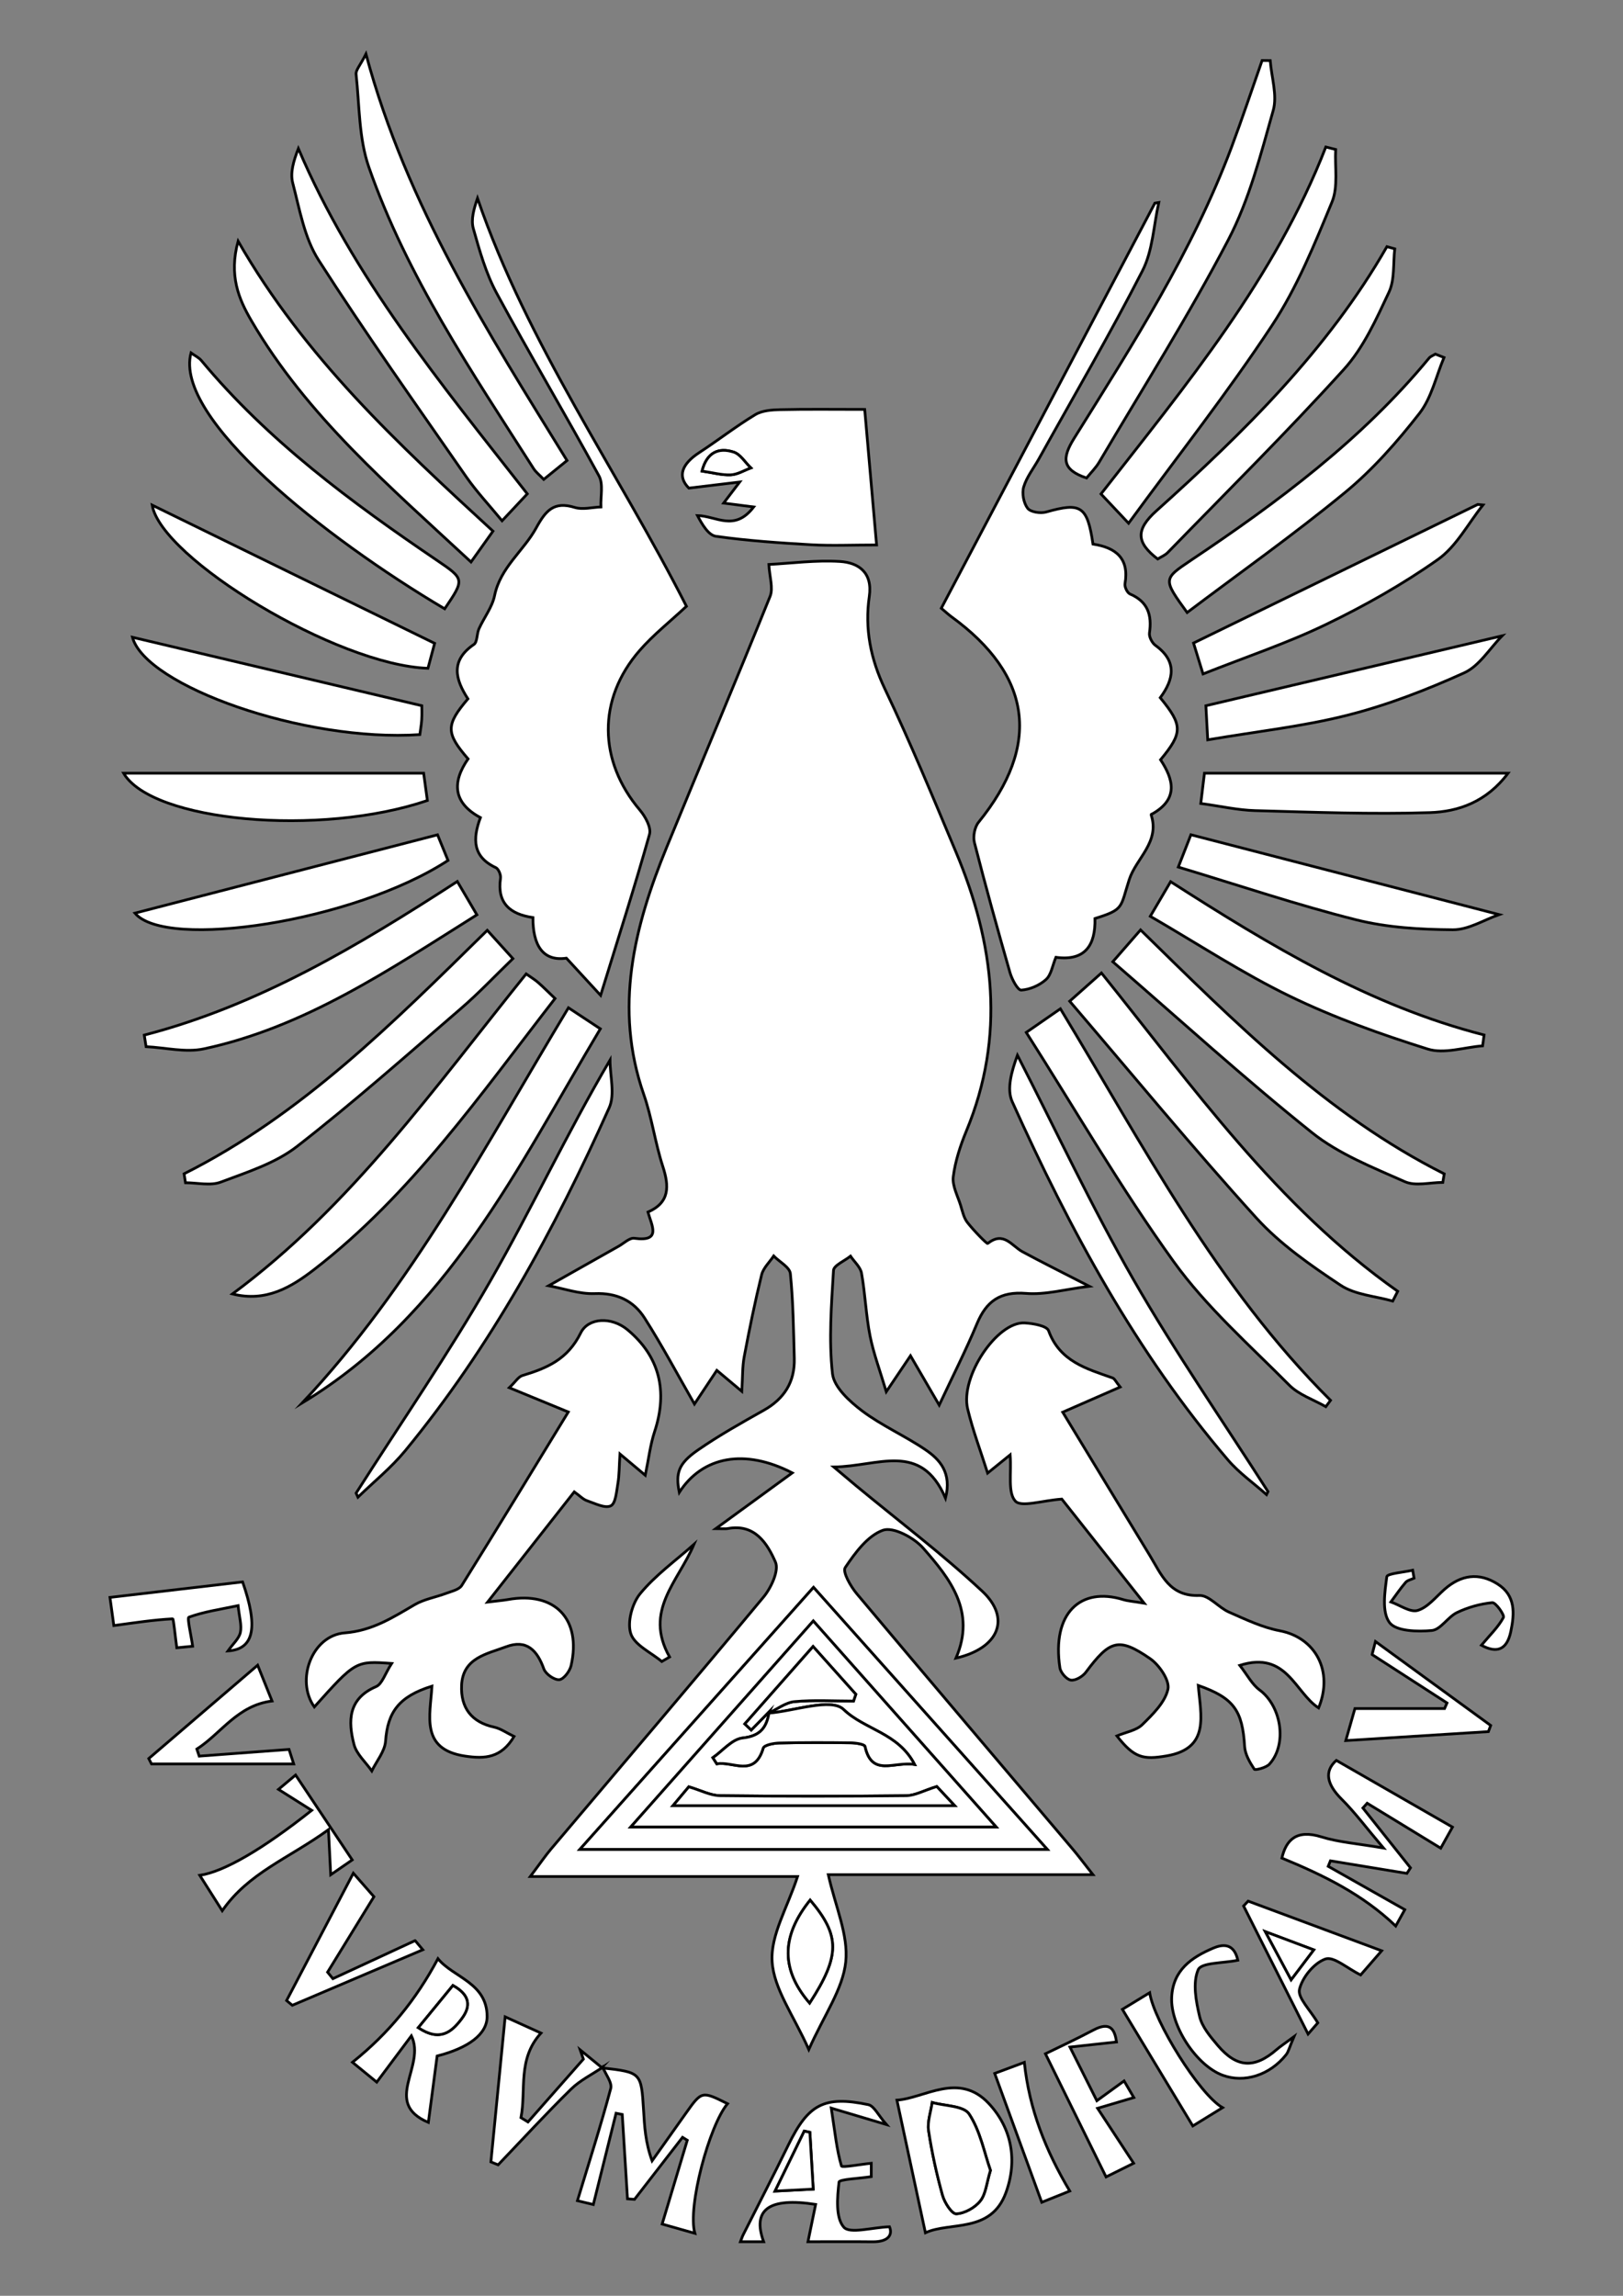 <?xml version="1.0" encoding="utf-8"?>
<!-- Generator: Adobe Illustrator 25.2.1, SVG Export Plug-In . SVG Version: 6.00 Build 0)  -->
<svg version="1.1" id="Capa_1" xmlns="http://www.w3.org/2000/svg" xmlns:xlink="http://www.w3.org/1999/xlink" x="0px" y="0px"
	 viewBox="0 0 595.28 841.89" style="enable-background:new 0 0 595.28 841.89;" xml:space="preserve">
<rect x="0" y="0" width="595.28" height="841.89" fill="#808080" stroke="none"/>
<style type="text/css">
	.st0{fill:#FFFFFF;stroke:#000000;stroke-miterlimit:10;}
</style>
<path class="st0" d="M237.65,444.48c8.04-3.51,7.82-9.46,5.45-16.76c-2.81-8.63-3.99-17.8-6.97-26.35
	c-11.04-31.68-3.58-61.49,8.48-90.88c12.56-30.62,25.47-61.09,37.84-91.79c1.23-3.04-0.21-7.15-0.45-11.7
	c8.19-0.42,17.2-1.66,26.08-1.1c6.91,0.43,12.03,4.09,10.76,12.82c-1.72,11.83,0.47,22.9,5.73,33.94
	c9.35,19.62,17.64,39.75,26.06,59.8c14.1,33.55,18.21,67.52,3.84,102.22c-2.22,5.37-4.1,11.08-4.83,16.8
	c-0.43,3.36,1.63,7.07,2.71,10.59c0.66,2.14,1.15,4.53,2.47,6.22c2.28,2.93,7.16,7.94,7.46,7.71c5.85-4.68,8.78,0.88,12.73,3.02
	c7.22,3.9,14.57,7.55,24.52,12.67c-8.78,1.1-16.1,3.19-23.21,2.61c-9.43-0.76-14.52,2.8-17.98,11.11
	c-4.05,9.72-8.84,19.14-13.86,29.85c-3.14-5.4-6.81-11.69-10.53-18.09c-2.85,4.23-5.85,8.68-8.88,13.18
	c-2.31-7.76-4.68-14.02-5.96-20.49c-1.49-7.56-1.76-15.36-3.11-22.95c-0.4-2.26-2.65-4.19-4.05-6.27c-2.18,1.75-6.13,3.38-6.24,5.25
	c-0.76,12.61-1.76,25.38-0.38,37.84c0.55,4.96,6.29,10.19,10.9,13.67c7.21,5.43,15.71,9.13,23.2,14.23
	c5.31,3.62,9.71,8.41,7.37,17.77c-9.05-21.01-24.64-11.63-40.98-11.44c4.01,3.37,6.07,5.13,8.15,6.85
	c15.49,12.83,31.6,25,46.28,38.69c10.6,9.89,6.23,20.9-9.62,24.55c7.41-17.12-2.18-29.12-12.03-40.35
	c-3.37-3.84-10.97-7.89-14.74-6.55c-5.63,2.01-10.22,8.29-13.85,13.69c-1.06,1.59,1.98,6.91,4.24,9.6
	c26.3,31.34,52.82,62.49,79.26,93.72c2.02,2.39,3.89,4.9,7.35,9.29c-33.77,0-65.4,0-97.06,0c2.57,11.6,7.43,22.1,6.4,31.99
	c-1.05,10.04-7.91,19.47-13.55,32.14c-5.55-12.5-12.81-22.16-13.45-32.24c-0.62-9.69,5.63-19.82,9.33-31.2c-31.95,0-63.55,0-98.03,0
	c3.66-4.87,5.51-7.6,7.62-10.1c25.99-30.75,52.14-61.37,77.88-92.33c2.82-3.39,5.79-9.76,4.42-12.88
	c-2.98-6.82-7.54-14.16-17.51-12.29c-0.84,0.16-1.73,0.02-4.37,0.02c10.12-7.38,18.94-13.81,28.05-20.44
	c-17.4-8.99-32.88-6.12-41.44,7.15c-1.4-7.07-0.38-10.53,6.82-15.52c7.72-5.35,15.96-9.97,24.16-14.58
	c7.54-4.24,11.43-10.42,11.2-19.02c-0.28-10.38-0.4-20.79-1.44-31.1c-0.24-2.34-3.99-4.32-6.12-6.47c-1.52,2.29-3.82,4.4-4.43,6.92
	c-2.44,9.93-4.49,19.97-6.38,30.02c-0.69,3.64-0.55,7.43-0.88,12.69c-3.15-2.64-5.85-4.91-9.16-7.69
	c-2.94,4.42-6.03,9.07-8.21,12.35c-6.08-10.58-11.78-21.34-18.31-31.57c-4.03-6.3-10.14-9.25-18.25-8.93
	c-5.68,0.23-11.46-1.87-16.9-2.88c9.32-5.26,17.49-9.89,25.68-14.49c1.9-1.07,3.99-3.15,5.73-2.91
	C242.66,455.47,239.1,449.58,237.65,444.48z M298.38,582.11c-28.83,32.32-56.71,63.59-85.69,96.07c58.04,0,113.61,0,171.41,0
	C354.91,645.46,327.15,614.35,298.38,582.11z M296.95,734.54c11.25-17.39,11.21-24.71,0.2-37.75
	C287.35,708.97,285.55,721.33,296.95,734.54z"/>
<path class="st0" d="M400.88,199.52c8.57,1.31,13.33,5.37,11.74,14.54c-0.2,1.16,0.84,3.34,1.85,3.77
	c6.55,2.81,8.08,7.73,7.13,14.29c-0.2,1.41,0.95,3.65,2.19,4.55c8.05,5.84,6.77,12.4,1.76,19.19c8.29,10.11,8.3,12.86,0.11,22.75
	c4.76,7.22,6.56,14.21-2.66,19.65c-0.28,0.16-0.84,0.39-0.82,0.44c3.37,10.14-5.44,15.95-8,23.85
	c-3.34,10.34-1.81,10.92-12.57,14.27c0.23,9.71-3.53,15.71-14.33,14.23c-1.28,3.07-1.72,6.44-3.64,8.16
	c-2.37,2.13-5.92,3.68-9.07,3.87c-1.27,0.08-3.4-3.92-4.11-6.36c-4.56-15.85-8.97-31.75-13.06-47.73c-0.58-2.25,0.07-5.67,1.51-7.45
	c22.98-28.35,19.68-53.82-9.99-75.41c-1.03-0.75-1.96-1.64-3.68-3.08c26.12-49.53,52.23-99.05,78.34-148.56
	c0.48-0.08,0.96-0.15,1.44-0.23c-1.9,8.41-2.2,17.64-6.01,25.07c-11.96,23.36-25.23,46.05-38,68.99c-1.89,3.4-4.45,6.59-5.54,10.22
	c-0.7,2.35-0.04,5.9,1.43,7.84c1.08,1.42,4.72,1.97,6.78,1.39C396.45,184.14,398.8,185.49,400.88,199.52z"/>
<path class="st0" d="M207.74,351.37c-8.77,1.28-12.32-4.95-12.27-14.89c-8.41-1.23-13.22-5.3-11.89-14.41
	c0.18-1.23-0.72-3.43-1.72-3.9c-8.49-3.94-8.58-10.48-5.65-18.35c-10.08-5.4-10.46-12.99-4.53-21.53
	c-8.22-9.5-8.22-12.41-0.06-22.02c-4.6-7.09-6.54-13.98,2.19-19.94c1.31-0.89,1.02-3.89,1.86-5.74c1.85-4.1,4.86-7.91,5.73-12.17
	c2.11-10.34,10.62-16.36,15.25-24.8c3.51-6.41,6.49-9.9,14.17-7.53c2.9,0.89,6.37-0.06,9.58-0.18c-0.17-3.83,0.94-8.36-0.7-11.38
	c-12.27-22.5-25.39-44.53-37.57-67.08c-3.94-7.29-6.25-15.57-8.52-23.62c-0.94-3.33,0.2-7.25,1.52-11.12
	c18.41,53.74,51.32,99.75,76.64,149.62c-6.02,5.63-12.16,10.45-17.19,16.24c-15.52,17.84-15.15,40.48,0.12,58.51
	c2,2.36,4.21,6.4,3.52,8.87c-5.32,18.94-11.34,37.68-17.93,59.05C216.5,360.91,212.93,357.02,207.74,351.37z"/>
<path class="st0" d="M143.65,610c-13.21-0.94-13.21-0.94-28.36,15.95c-6.97-9.77-0.89-26.21,11.14-27.15
	c10.11-0.79,17.59-5.63,25.67-10.35c3.48-2.03,7.74-2.72,11.58-4.17c2-0.76,4.71-1.33,5.68-2.88
	c13.02-20.85,25.78-41.86,39.08-63.61c-7.62-3.13-14.08-5.79-21.64-8.9c2.25-2.15,3.32-4.02,4.82-4.47
	c8.99-2.7,16.58-5.89,21.37-15.62c2.76-5.62,11.29-6.07,17.19-1.15c11.77,9.81,14.81,22.53,9.92,37.33
	c-1.6,4.83-2.17,9.99-3.43,16.01c-2.98-2.5-5.46-4.58-9.29-7.8c-0.29,4.6-0.23,7.7-0.74,10.7c-0.5,2.96-0.8,7.43-2.61,8.31
	c-2.14,1.04-5.86-0.9-8.77-1.89c-1.41-0.48-2.55-1.75-4.63-3.24c-10.42,13.25-20.53,26.1-31.79,40.43c3.84-0.47,5.67-0.61,7.46-0.93
	c17.17-3.08,27.05,7.1,23.17,24.2c-0.47,2.07-2.73,5.07-4.35,5.19c-1.84,0.14-4.98-2.08-5.65-3.95c-2.45-6.88-6.37-10.94-13.83-8.13
	c-7.05,2.65-15.9,4.05-16.34,14.17c-0.35,8.17,3.59,13.5,11.95,15.31c2.32,0.5,4.41,2.03,7.3,3.42c-4.69,7.9-10.68,8.29-18.01,7.19
	c-16.48-2.48-12.73-14.85-12.11-25.64c-12.14,3.78-16.25,9.54-17.01,20.16c-0.27,3.74-3.28,7.29-5.05,10.92
	c-2.25-3.22-5.61-6.15-6.53-9.71c-2.22-8.58-2.19-16.77,8.1-21.2C140.17,617.54,141.21,613.78,143.65,610z"/>
<path class="st0" d="M439.5,618.06c0.86,10.86,4.48,23.09-11.62,25.84c-8.58,1.46-11.87,0.79-18.23-7.32
	c3.37-1.42,7.14-1.99,9.34-4.16c3.83-3.76,8.33-8.15,9.39-12.97c0.7-3.2-3.2-8.92-6.59-11.25c-11.49-7.91-14.72-6.77-23.53,5.04
	c-1.17,1.56-3.81,3.13-5.5,2.87c-1.57-0.24-3.74-2.75-4.01-4.5c-3.04-19.99,7.52-29.85,23.24-25.01c1.73,0.53,3.59,0.63,7.67,1.31
	c-11.56-14.61-21.72-27.45-30.21-38.18c-7.27,0.53-14.88,3.11-17.05,0.73c-2.84-3.12-1.39-10.16-1.89-16.96
	c-3.37,2.72-5.71,4.62-8.27,6.69c-2.5-7.91-5.42-15.59-7.32-23.51c-2.84-11.78,10.8-32.13,20.92-31.55c3.07,0.18,8.1,1.04,8.76,2.86
	c4.1,11.26,13.9,13.93,23.47,17.31c0.76,0.27,1.21,1.4,2.78,3.34c-7.04,3.08-13.59,5.95-21.07,9.22
	c10.81,17.79,21.35,35.18,31.94,52.54c4.27,7.01,7.23,15.11,18.2,14.68c3.51-0.14,7.01,4.41,10.83,6.09
	c6.07,2.67,12.23,5.63,18.66,6.85c13.02,2.49,19.79,14.75,14.22,28.29c-8.75-5.7-11.66-21.07-28.9-15.61c2.73,3.49,4.46,6.95,7.23,9
	c8.02,5.92,10.29,19.87,3.64,27.22c-1.2,1.33-5.24,2.32-5.54,1.87c-1.65-2.5-3.39-5.45-3.56-8.34
	C455.7,627.3,452.6,622.67,439.5,618.06z"/>
<path class="st0" d="M317.15,150.14c1.39,15.84,2.94,33.48,4.36,49.7c-9.09,0-16.58,0.35-24.03-0.08
	c-11.65-0.67-23.33-1.47-34.87-3.09c-2.75-0.39-5.02-4.24-6.8-7.61c6.93,0.14,13.57,6.07,20.63-3.15
	c-4.57-0.59-7.46-0.96-11.03-1.42c1.39-1.83,2.58-3.39,5.89-7.73c-7.44,0.89-12.17,1.46-18.65,2.24c-4.29-4.32-2.6-8.84,3.82-13.03
	c6.92-4.52,13.47-9.64,20.54-13.91c2.52-1.52,6.08-1.76,9.18-1.83C295.79,150,305.4,150.14,317.15,150.14z M257.49,172.75
	c3.83,0.56,7.19,1.52,10.51,1.38c2.49-0.11,4.92-1.64,7.38-2.54c-2.08-2-3.83-5.01-6.3-5.81
	C263.61,164.02,259.26,165.83,257.49,172.75z"/>
<path class="st0" d="M208.49,369.56c4.11,2.71,7.28,4.8,11.7,7.72c-30.48,51.05-56.12,104.99-109.32,137.17
	C151,471.78,177.96,420.21,208.49,369.56z"/>
<path class="st0" d="M85.26,474.5c43.51-32.18,74.2-75.78,107.72-117.36c1.86,1.32,3.22,2.12,4.39,3.15
	c1.93,1.69,3.73,3.51,6.2,5.87c-27.37,35.24-52.72,71.85-88.32,99.36C106.82,472.02,97.56,477.62,85.26,474.5z"/>
<path class="st0" d="M486.28,515.84c-4.53-2.59-9.89-4.35-13.43-7.92c-14.56-14.68-30.37-28.61-42.35-45.24
	c-19.24-26.7-35.8-55.33-54.09-84.08c4.92-3.41,8.22-5.69,12.52-8.67c30.4,50.15,57.29,102.02,99.08,143.59
	C487.44,514.3,486.86,515.07,486.28,515.84z"/>
<path class="st0" d="M392.34,367.15c4.99-4.43,7.86-6.98,11.65-10.35c33.54,41.71,64.32,85.5,108.66,116.73
	c-0.61,1.2-1.22,2.39-1.83,3.59c-6.43-1.84-13.79-2.28-19.11-5.81c-10.98-7.29-22.17-15.05-30.95-24.72
	C437.55,421,415.56,394.29,392.34,367.15z"/>
<path class="st0" d="M134.22,19.81c15.05,55.92,44.68,101.91,73.75,149.07c-2.97,2.41-5.6,4.54-8.54,6.92
	c-1.59-1.66-2.88-2.64-3.7-3.93c-22.66-35.48-46.42-70.46-60.43-110.54c-3.71-10.62-3.44-22.67-4.69-34.1
	C130.43,25.72,132.1,24.01,134.22,19.81z"/>
<path class="st0" d="M398.52,175.29c-9.1-3.04-9.05-7.36-4.54-14.58c21.46-34.34,43.36-68.48,57.7-106.68
	c3.95-10.54,7.5-21.23,11.23-31.85c0.99,0.01,1.98,0.03,2.97,0.04c0.48,6.13,2.67,12.74,1.1,18.29
	c-4.55,16.11-8.79,32.75-16.47,47.44c-14.53,27.8-31.36,54.4-47.32,81.46C401.93,171.57,400.07,173.37,398.52,175.29z"/>
<path class="st0" d="M193.4,181.1c-3.37,3.59-5.95,6.36-9.25,9.88c-4.76-5.8-9.4-10.72-13.21-16.21
	c-18.26-26.31-36.83-52.43-54.09-79.39c-5.21-8.14-6.96-18.66-9.49-28.3c-0.97-3.71,0.28-8,2.07-12.6
	C129.54,101.74,161.68,140.61,193.4,181.1z"/>
<path class="st0" d="M413.94,191.88c-4.25-4.51-6.67-7.08-10.12-10.74c31.22-39.98,63.76-79.11,82.46-127.23
	c1.2,0.3,2.41,0.6,3.61,0.9c-0.34,6.46,0.99,13.61-1.34,19.25c-6.4,15.5-12.82,31.37-21.99,45.26
	C450.35,143.88,432.09,167.08,413.94,191.88z"/>
<path class="st0" d="M67.52,430.44c43.14-21.68,76.6-55.31,111.2-89.29c2.99,3.3,5.68,6.27,9.4,10.38
	c-6.47,6.25-12.41,12.57-18.94,18.2c-19.89,17.14-39.55,34.6-60.26,50.69c-7.94,6.17-18.32,9.44-27.95,13.07
	c-3.8,1.43-8.6,0.23-12.94,0.23C67.87,432.63,67.69,431.54,67.52,430.44z"/>
<path class="st0" d="M408.15,352.68c4.52-5.18,7.03-8.05,10.18-11.67c34.49,33.78,68.08,67.66,111.38,89.46
	c-0.18,1.04-0.36,2.08-0.53,3.13c-4.69,0-10.04,1.47-13.95-0.28c-11.75-5.23-24.21-10.12-34.09-18.03
	C456.39,395.49,432.91,374.1,408.15,352.68z"/>
<path class="st0" d="M424.61,204.99c-7.89-6.04-8.14-10.75-0.49-17.64c32.05-28.82,62.8-58.91,84.57-96.9
	c0.96,0.26,1.92,0.52,2.87,0.79c-0.62,5.35,0.04,11.3-2.13,15.92c-4.64,9.88-9.33,20.36-16.53,28.3
	c-20.83,22.99-42.91,44.86-64.55,67.11C427.32,203.65,425.78,204.25,424.61,204.99z"/>
<path class="st0" d="M87.33,88.44c24.59,42.84,58.73,74.39,93.48,106.34c-2.74,3.85-5.07,7.12-8.05,11.31
	c-29.86-27.73-60.2-53.58-80.59-88.54C87.55,109.63,83.9,101,87.33,88.44z"/>
<path class="st0" d="M163.1,223.26c-43.82-25.95-99.47-69.85-93.04-93.85c1.42,1.03,2.89,1.71,3.82,2.84
	c24.52,29.48,54.98,51.92,86.4,73.24C170.45,212.39,170.41,212.45,163.1,223.26z"/>
<path class="st0" d="M529.63,131.1c-2.92,6.91-4.58,14.81-9.04,20.52c-8.13,10.41-17.06,20.57-27.21,28.93
	c-18.72,15.41-38.57,29.45-57.97,44.07c-8.84-12.2-8.89-12.27,1.42-19.17c31.93-21.37,62.61-44.2,87.3-74.1
	c0.56-0.68,1.54-1.01,2.33-1.5C527.51,130.26,528.57,130.68,529.63,131.1z"/>
<path class="st0" d="M421.9,336.01c3.06-5.21,4.98-8.48,7.46-12.69c36.57,23.45,72.98,45.46,114.97,56.22
	c-0.18,1.33-0.37,2.65-0.55,3.98c-6.74,0.52-14.11,3.06-20.1,1.18c-17.19-5.39-34.33-11.5-50.51-19.34
	C455.8,356.95,439.55,346.24,421.9,336.01z"/>
<path class="st0" d="M52.91,379.58c41.94-10.88,78.4-32.75,114.82-56.34c2.56,4.36,4.61,7.86,7.18,12.23
	c-32.15,20.18-62.97,41.17-100.12,49.15c-6.71,1.44-14.12-0.45-21.21-0.8C53.35,382.4,53.13,380.99,52.91,379.58z"/>
<path class="st0" d="M130.61,547.54c16.5-25.88,33.97-51.2,49.23-77.8c15.12-26.35,27.99-53.99,43.9-81.01
	c0,5.87,1.89,12.59-0.3,17.48c-20.06,44.79-43.48,87.7-74.82,125.79c-5.12,6.22-11.52,11.38-17.33,17.03
	C131.06,548.53,130.84,548.03,130.61,547.54z"/>
<path class="st0" d="M464.53,548.08c-4.75-4.22-10.07-7.95-14.16-12.73C416.74,495.97,392.4,450.9,371.26,404
	c-2.09-4.63-0.28-11.02,1.91-17.04c14.11,27.51,27.23,55.58,42.61,82.37c15.25,26.56,32.77,51.82,49.29,77.65
	C464.89,547.35,464.71,547.71,464.53,548.08z"/>
<path class="st0" d="M49.49,334.86c36.43-9.43,73.22-18.95,110.99-28.73c0.8,1.95,2.34,5.73,3.84,9.4
	C129.73,338.09,60.78,348.42,49.49,334.86z"/>
<path class="st0" d="M159.41,235.92c-0.5,1.89-1.49,5.58-2.45,9.15c-33.44-1.12-97.88-40.34-101.15-59.84
	C89.24,201.59,123.54,218.37,159.41,235.92z"/>
<path class="st0" d="M549.84,335.39c-5.54,1.93-11.26,5.6-16.96,5.56c-11.88-0.08-24.08-0.79-35.54-3.67
	c-21.59-5.42-42.74-12.57-65.17-19.32c2.22-5.67,3.69-9.45,4.63-11.85C474.57,315.9,511.58,325.48,549.84,335.39z"/>
<path class="st0" d="M543.93,185.17c-5.43,6.78-9.72,15.18-16.53,19.99c-12.89,9.11-26.84,16.97-41.07,23.84
	c-14.2,6.86-29.29,11.88-45.08,18.14c-1.57-5.1-2.76-8.95-3.49-11.33c35.28-17.2,69.75-34.01,104.23-50.82
	C542.63,185.05,543.28,185.11,543.93,185.17z"/>
<path class="st0" d="M553.13,283.53c-7.9,10.54-18.21,14.13-28.71,14.46c-21.33,0.67-42.73-0.14-64.08-0.73
	c-6.36-0.17-12.69-1.63-19.92-2.62c0.59-4.89,1.07-8.9,1.34-11.11C478.98,283.53,515.12,283.53,553.13,283.53z"/>
<path class="st0" d="M48.58,233.69c34.49,8.16,69.85,16.52,106.12,25.1c0,0.69,0.1,2.92-0.03,5.13c-0.11,1.87-0.47,3.73-0.69,5.46
	C111.57,272.25,53.37,251.49,48.58,233.69z"/>
<path class="st0" d="M442.97,271.3c-0.32-5.93-0.54-9.99-0.68-12.5c36.4-8.59,71.81-16.95,108.66-25.64
	c-4.55,4.61-8.36,11.07-13.94,13.59c-13.76,6.22-28.05,11.77-42.67,15.49C478.1,266.37,461.26,268.18,442.97,271.3z"/>
<path class="st0" d="M155.38,283.54c0.29,2.15,0.84,6.16,1.37,10.02c-39.41,13.39-100.98,7.74-111.42-10.02
	C81.68,283.54,117.98,283.54,155.38,283.54z"/>
<path class="st0" d="M220.87,758.31c14.3,1.65,14.32,1.64,15.18,15.6c0.36,5.77,0.6,11.54,3.12,18.5
	c4.11-5.79,8.22-11.58,12.33-17.37c5.89-8.3,5.89-8.31,15.34-3.59c-6.68,7.93-14.75,37.86-11.98,47.53c-5.13-1.45-9.48-2.69-12-3.4
	c3.24-10.79,6.23-20.76,9.22-30.73c-0.58-0.36-1.16-0.72-1.74-1.08c-5.87,7.59-11.75,15.18-17.62,22.76
	c-0.86-0.07-1.71-0.13-2.57-0.2c-0.64-10.31-1.28-20.63-1.92-30.94c-0.76-0.15-1.52-0.29-2.27-0.44
	c-2.71,10.88-5.42,21.75-8.34,33.47c-1.54-0.37-4.51-1.08-5.83-1.4c4.23-13.98,8.56-27.46,12.21-41.13c0.59-2.19-1.87-5.2-2.92-7.83
	L220.87,758.31z"/>
<path class="st0" d="M499.88,663.01c5.82,7.31,11.63,14.63,17.45,21.94c-0.44,0.68-0.87,1.36-1.31,2.04
	c-9.35-1.54-18.7-3.07-28.05-4.61c-0.27,0.67-0.55,1.34-0.82,2.01c9.19,5.2,18.37,10.4,28.09,15.9c-0.58,1.05-1.93,3.5-3.32,6
	c-12.16-11.61-26.29-18.54-41.76-24.92c1.54-6.56,5.26-10.64,14.52-7.76c6.35,1.97,13.18,2.44,22.75,4.08
	c-6.32-7.45-10.49-13.08-15.4-17.97c-5.36-5.34-6.43-10.16-1.9-14.17c14.26,8.19,27.98,16.07,42.6,24.47
	c-0.84,1.51-2.93,5.26-4.3,7.72c-9.51-5.81-18.25-11.15-26.99-16.48C500.91,661.85,500.39,662.43,499.88,663.01z"/>
<path class="st0" d="M328.97,770.14c10.1-0.67,22.67-10.54,33.69,1.23c8.45,9.02,10.61,20.91,6.27,32.74
	c-5.49,14.98-20.52,10.51-29.51,14.67C335.91,802.46,332.58,786.95,328.97,770.14z M363.27,795.89c-2.29-6.51-3.74-14.44-7.82-20.65
	c-2.01-3.06-8.87-2.93-13.54-4.24c-0.49,3.46-1.82,7.05-1.32,10.36c1.2,7.98,2.97,15.91,5.12,23.7c0.74,2.66,3.43,6.85,5.04,6.76
	c3.07-0.16,6.82-2.25,8.79-4.72C361.58,804.55,361.83,800.57,363.27,795.89z"/>
<path class="st0" d="M157.11,778.31c-17.05-7.24-0.75-20.56-6.22-31.77c-4.36,5.83-8.16,10.92-12.71,17
	c-2.33-1.91-5.84-4.78-8.9-7.28c13.36-10.71,23.31-22.94,31.35-37.99c5.64,6.92,17.97,8.8,18.03,21.17
	c0.03,6.56-6.92,11.59-18.33,14.52C159.31,761.77,158.22,769.93,157.11,778.31z M153.42,743.57c7.94,5.24,12.2,1.61,15.87-3.24
	c3.51-4.64,3.12-8.72-3.17-12.24C162.01,733.1,158.05,737.93,153.42,743.57z"/>
<path class="st0" d="M299.16,808.38c-17.29-2.69-23.33,2-19.07,13.69c-2.85,0-5.5,0-8.51,0c0.38-0.98,0.62-1.8,1-2.55
	c5.53-10.98,11.19-21.9,16.58-32.95c7.29-14.93,13.1-18.14,29.31-14.77c2.12,0.44,3.62,3.84,6.66,7.3
	c-7.68-2.29-12.61-3.76-20.24-6.03c1.4,9.13,2,15.35,3.74,21.23c0.19,0.65,6.83-0.6,10.93-1.01c0,1.63,0,4.08,0,4.91
	c-4.42,0.69-11.71,0.94-11.83,2c-0.63,5.57-1.32,12.96,1.74,16.51c2.21,2.56,10.23,0.12,16.78-0.13c1.16,2.8-0.21,5.57-6.24,5.51
	c-8.08-0.09-16.16-0.02-23.67-0.02C297.23,817.76,298.13,813.38,299.16,808.38z M284.27,803.5c5.97-0.31,9.64-0.5,14-0.73
	c-0.46-7.72-0.84-14.28-1.23-20.83c-0.69-0.15-1.37-0.29-2.06-0.44C291.7,788.24,288.42,794.98,284.27,803.5z"/>
<path class="st0" d="M221.08,758.06c-3.92,2.66-8.35,4.82-11.68,8.09c-9.15,8.99-17.83,18.45-26.7,27.72
	c-0.88-0.36-1.76-0.72-2.65-1.08c1.71-17.39,3.42-34.78,5.23-53.19c4,1.81,8.46,3.83,13.14,5.95c-8.73,9.57-5.35,20.81-7.34,31.02
	c0.86,0.53,1.71,1.05,2.57,1.58c6.77-7.68,13.55-15.37,20.32-23.05c-0.39-1.12-0.77-2.25-1.16-3.37c2.68,2.2,5.37,4.39,8.06,6.59
	C220.87,758.31,221.08,758.06,221.08,758.06z"/>
<path class="st0" d="M106.01,641.53c0.05,0.16,0.89,2.76,1.71,5.32c-17.81,0-34.98,0-52.15,0c-0.34-0.66-0.67-1.31-1.01-1.97
	c13.03-11.16,26.05-22.32,39.94-34.23c1.6,3.97,3.41,8.47,5.28,13.13c-12.74,1.61-18.59,11.84-27.58,17.62
	c0.29,0.86,0.57,1.72,0.86,2.59C83.39,643.22,93.7,642.45,106.01,641.53z"/>
<path class="st0" d="M457.79,697.16c16.05,5.97,32.11,11.94,48.97,18.21c-2.83,3.25-5.71,6.56-7.71,8.86
	c-4.91-2.41-9.88-6.91-12.91-5.85c-4.14,1.44-8.48,6.72-9.52,11.11c-0.73,3.1,3.88,7.47,6.72,12.31c-0.33,0.38-1.94,2.22-3.57,4.1
	c-8.04-15.96-15.84-31.46-23.65-46.96C456.68,698.35,457.23,697.75,457.79,697.16z M473.55,726c3.26-4.31,5.51-7.28,8.3-10.96
	c-6.22-2.34-10.74-4.04-17.74-6.67C467.86,715.39,470.23,719.82,473.55,726z"/>
<path class="st0" d="M415.86,769.2c-4.65,1.38-8.06,2.38-13.29,3.93c4.86,7.4,8.81,13.43,13.22,20.15
	c-3.06,1.52-7.56,3.75-10.11,5.02c-7.43-15.09-14.65-29.75-22.24-45.17c4.42-2.17,11.1-5.25,17.6-8.69
	c6.33-3.35,7.83-0.02,8.48,4.37c-5.37,0.59-10.37,1.14-17.09,1.87c3.91,7.8,6.6,13.15,9.87,19.68c3.69-2.68,6.53-4.75,9.99-7.26
	C413.18,764.62,414.54,766.94,415.86,769.2z"/>
<path class="st0" d="M137.15,695.54c-6.09,9.91-11.54,18.79-17,27.67c0.65,0.8,1.29,1.59,1.94,2.39
	c9.63-4.46,19.27-8.92,30.17-13.97c-0.1-0.12,1.63,1.95,2.81,3.36c-16.25,6.92-32.06,13.64-47.86,20.37c-0.7-0.58-1.4-1.16-2.1-1.74
	c8.06-15.37,16.12-30.74,24.48-46.7C132.2,689.9,135.3,693.43,137.15,695.54z"/>
<path class="st0" d="M41.75,596.11c-0.41-2.95-1.04-7.59-1.42-10.33c16.61-1.94,32.37-3.78,48.65-5.68
	c5.61,16.03,4.55,24.71-5.38,25.32c1.87-2.64,4.07-4.52,4.56-6.77c0.56-2.62-0.38-5.56-0.83-9.85c-6.65,1.39-12.56,2.23-18.05,4.24
	c-0.7,0.26,0.81,6.57,1.38,10.65c-1.71,0.17-4.1,0.4-5.82,0.57c-0.56-4.12-1.2-10.64-1.49-10.62
	C56.37,594.01,49.44,595.07,41.75,596.11z"/>
<path class="st0" d="M496.95,626.55c12.04,0,22.46,0,32.88,0c0.3-0.69,0.6-1.38,0.9-2.06c-8.74-5.64-17.47-11.29-27.48-17.75
	c-0.02,0.07,0.67-2.59,1.24-4.78c14.31,10.42,28.28,20.6,42.26,30.78c-0.28,0.75-0.56,1.51-0.84,2.26
	c-17.15,1.08-34.29,2.15-52.31,3.29C494.84,633.91,496.05,629.68,496.95,626.55z"/>
<path class="st0" d="M121.3,687.49c-0.28-5.54-0.49-9.69-0.83-16.53c-14.66,10.6-29.32,15.81-38.96,29.73
	c-2.71-4.28-5.38-8.49-8.24-12.99c8.85-1.31,23.01-9.51,41.05-23.83c-4.23-2.67-7.8-4.92-12.18-7.69c1.05-0.88,3.21-2.69,6.28-5.26
	c7.04,10.55,13.6,20.39,20.77,31.13C126.34,684.01,123.88,685.71,121.3,687.49z"/>
<path class="st0" d="M543.34,603.32c3.12-3.73,6.18-6.63,8.07-10.16c0.49-0.92-2.82-5.57-4.08-5.45c-4.4,0.43-8.92,1.7-12.92,3.62
	c-3.4,1.63-6.01,6.29-9.25,6.59c-5.26,0.49-13.12,0.29-15.51-2.9c-2.88-3.83-1.75-11.18-1-16.82c0.16-1.19,6.18-1.61,9.49-2.39
	c0.17,0.98,0.34,1.95,0.51,2.93c-1.06,0.5-2.42,0.74-3.11,1.55c-1.94,2.26-3.61,4.75-5.39,7.15c3.31,1.17,7.11,3.94,9.82,3.12
	c3.69-1.11,6.63-4.88,9.76-7.66c6.08-5.4,12.7-6.39,19.58-2.01c6.62,4.21,6.21,10.72,4.83,17.38
	C552.68,605.22,548.87,606.31,543.34,603.32z"/>
<path class="st0" d="M474.6,746.87c-1.71,4-2.02,5.52-2.87,6.6c-5.96,7.52-15.36,10.5-23.31,7.53c-9.64-3.6-19.17-18.12-18.67-28.6
	c0.47-9.95,7.27-14.64,15.39-18.07c5.95-2.51,8.07,0.89,8.86,4.51c-5.35,1.12-13.37,0.8-14.53,3.47c-2.08,4.8-0.81,11.57,0.52,17.16
	c0.92,3.85,3.95,7.41,6.64,10.59c7.01,8.29,13.48,8.59,21.6,1.55C469.49,750.51,470.91,749.6,474.6,746.87z"/>
<path class="st0" d="M411.67,736.84c2.19-1.33,5.99-3.65,10-6.09c1.65,10.59,18.27,37.29,26.73,42.15c-4.7,2.89-8.83,5.44-10.9,6.71
	C428.84,765.25,420.56,751.56,411.67,736.84z"/>
<path class="st0" d="M364.83,760.34c2.31-0.86,6.75-2.51,10.87-4.05c1.82,17.26,7.83,32.32,16.66,47.18
	c-3.24,1.3-7.64,3.07-10.27,4.13C376.3,791.75,370.7,776.42,364.83,760.34z"/>
<path class="st0" d="M254.53,566.34c-5.82,13.76-18.52,24.31-8.94,41.29c-0.95,0.55-1.9,1.11-2.86,1.66
	c-3.98-3.34-9.99-6.01-11.37-10.21c-1.37-4.18,0.48-11.07,3.45-14.68C240.42,577.59,247.85,572.28,254.53,566.34z"/>
<path class="st0" d="M298.38,582.11c28.77,32.24,56.53,63.36,85.72,96.07c-57.8,0-113.36,0-171.41,0
	C241.67,645.69,269.55,614.43,298.38,582.11z M298.3,594.43c-22.51,25.4-44.06,49.71-66.95,75.54c45.51,0,88.6,0,134.01,0
	C342.45,644.17,320.88,619.86,298.3,594.43z"/>
<path class="st0" d="M296.95,734.54c-11.4-13.21-9.6-25.56,0.2-37.75C308.16,709.83,308.2,717.15,296.95,734.54z"/>
<path class="st0" d="M257.49,172.75c1.77-6.92,6.12-8.73,11.59-6.97c2.47,0.79,4.22,3.8,6.3,5.81c-2.46,0.9-4.89,2.43-7.38,2.54
	C264.68,174.27,261.32,173.3,257.49,172.75z"/>
<path class="st0" d="M363.27,795.89c-1.44,4.68-1.69,8.66-3.73,11.21c-1.97,2.48-5.72,4.57-8.79,4.72c-1.61,0.08-4.3-4.1-5.04-6.76
	c-2.16-7.78-3.92-15.71-5.12-23.7c-0.5-3.31,0.82-6.9,1.32-10.36c4.67,1.31,11.53,1.18,13.54,4.24
	C359.53,781.45,360.99,789.38,363.27,795.89z"/>
<path class="st0" d="M153.42,743.57c4.63-5.64,8.59-10.47,12.7-15.48c6.29,3.52,6.68,7.61,3.17,12.24
	C165.62,745.19,161.36,748.81,153.42,743.57z"/>
<path class="st0" d="M284.27,803.5c4.15-8.52,7.43-15.26,10.71-22c0.69,0.15,1.37,0.29,2.06,0.44c0.39,6.55,0.77,13.11,1.23,20.83
	C293.91,803,290.24,803.19,284.27,803.5z"/>
<path class="st0" d="M473.55,726c-3.31-6.18-5.68-10.61-9.45-17.64c7,2.63,11.53,4.34,17.74,6.67
	C479.05,718.72,476.8,721.7,473.55,726z"/>
<path class="st0" d="M298.3,594.43c22.57,25.43,44.15,49.74,67.06,75.54c-45.4,0-88.5,0-134.01,0
	C254.25,644.14,275.79,619.83,298.3,594.43z M282.14,627.66c-0.87,5.61-3.06,8.95-9.75,9.67c-3.86,0.41-7.3,4.69-10.93,7.23
	c0.48,0.75,0.96,1.5,1.44,2.25c5.85-1.1,13.78,5.17,17.02-5.77c0.34-1.13,3.83-1.82,5.88-1.87c8.73-0.22,17.47-0.19,26.2-0.07
	c1.84,0.03,5.1,0.51,5.27,1.31c2.5,11.33,10.61,5.41,18.17,6.62c-6.02-11.61-18.37-12.73-26.03-20.14
	c-4.53-4.38-18.08,0.58-27.57,1.34c3.18-1.48,6.28-3.93,9.57-4.23c7.16-0.65,14.41-0.2,21.63-0.2c0.28-0.83,0.57-1.66,0.85-2.49
	c-5.02-5.61-10.04-11.21-15.68-17.52c-8.85,10.03-16.94,19.21-25.04,28.39c0.78,0.75,1.57,1.49,2.35,2.24
	C277.73,632.17,279.94,629.92,282.14,627.66z M246.84,662.15c34.93,0,68.26,0,103.3,0c-3.46-3.71-5.6-6-6.55-7.02
	c-4.71,1.47-7.97,3.34-11.24,3.37c-22.74,0.26-45.48,0.27-68.21-0.01c-3.6-0.04-7.17-1.98-11.5-3.26
	C251.4,656.71,249.57,658.9,246.84,662.15z"/>
<path class="st0" d="M281.85,628.24c9.49-0.76,23.04-5.72,27.57-1.34c7.67,7.41,20.02,8.52,26.03,20.14
	c-7.56-1.21-15.67,4.71-18.17-6.62c-0.18-0.81-3.44-1.29-5.27-1.31c-8.73-0.12-17.47-0.14-26.2,0.07c-2.05,0.05-5.54,0.74-5.88,1.87
	c-3.24,10.94-11.17,4.67-17.02,5.77c-0.48-0.75-0.96-1.5-1.44-2.25c3.63-2.54,7.07-6.82,10.93-7.23c6.69-0.72,8.87-4.06,9.74-9.67
	C282.14,627.66,281.85,628.24,281.85,628.24z"/>
<path class="st0" d="M246.84,662.15c2.73-3.25,4.56-5.44,5.8-6.92c4.33,1.28,7.9,3.22,11.5,3.26c22.73,0.28,45.48,0.26,68.21,0.01
	c3.27-0.04,6.52-1.9,11.24-3.37c0.95,1.02,3.09,3.32,6.55,7.02C315.1,662.15,281.77,662.15,246.84,662.15z"/>
<path class="st0" d="M281.85,628.24c0,0,0.29-0.58,0.29-0.58c-2.2,2.25-4.41,4.51-6.61,6.76c-0.78-0.75-1.57-1.49-2.35-2.24
	c8.1-9.18,16.19-18.36,25.04-28.39c5.65,6.31,10.66,11.91,15.68,17.52c-0.28,0.83-0.57,1.66-0.85,2.49c-7.22,0-14.47-0.45-21.63,0.2
	C288.13,624.31,285.04,626.76,281.85,628.24z"/>
</svg>
